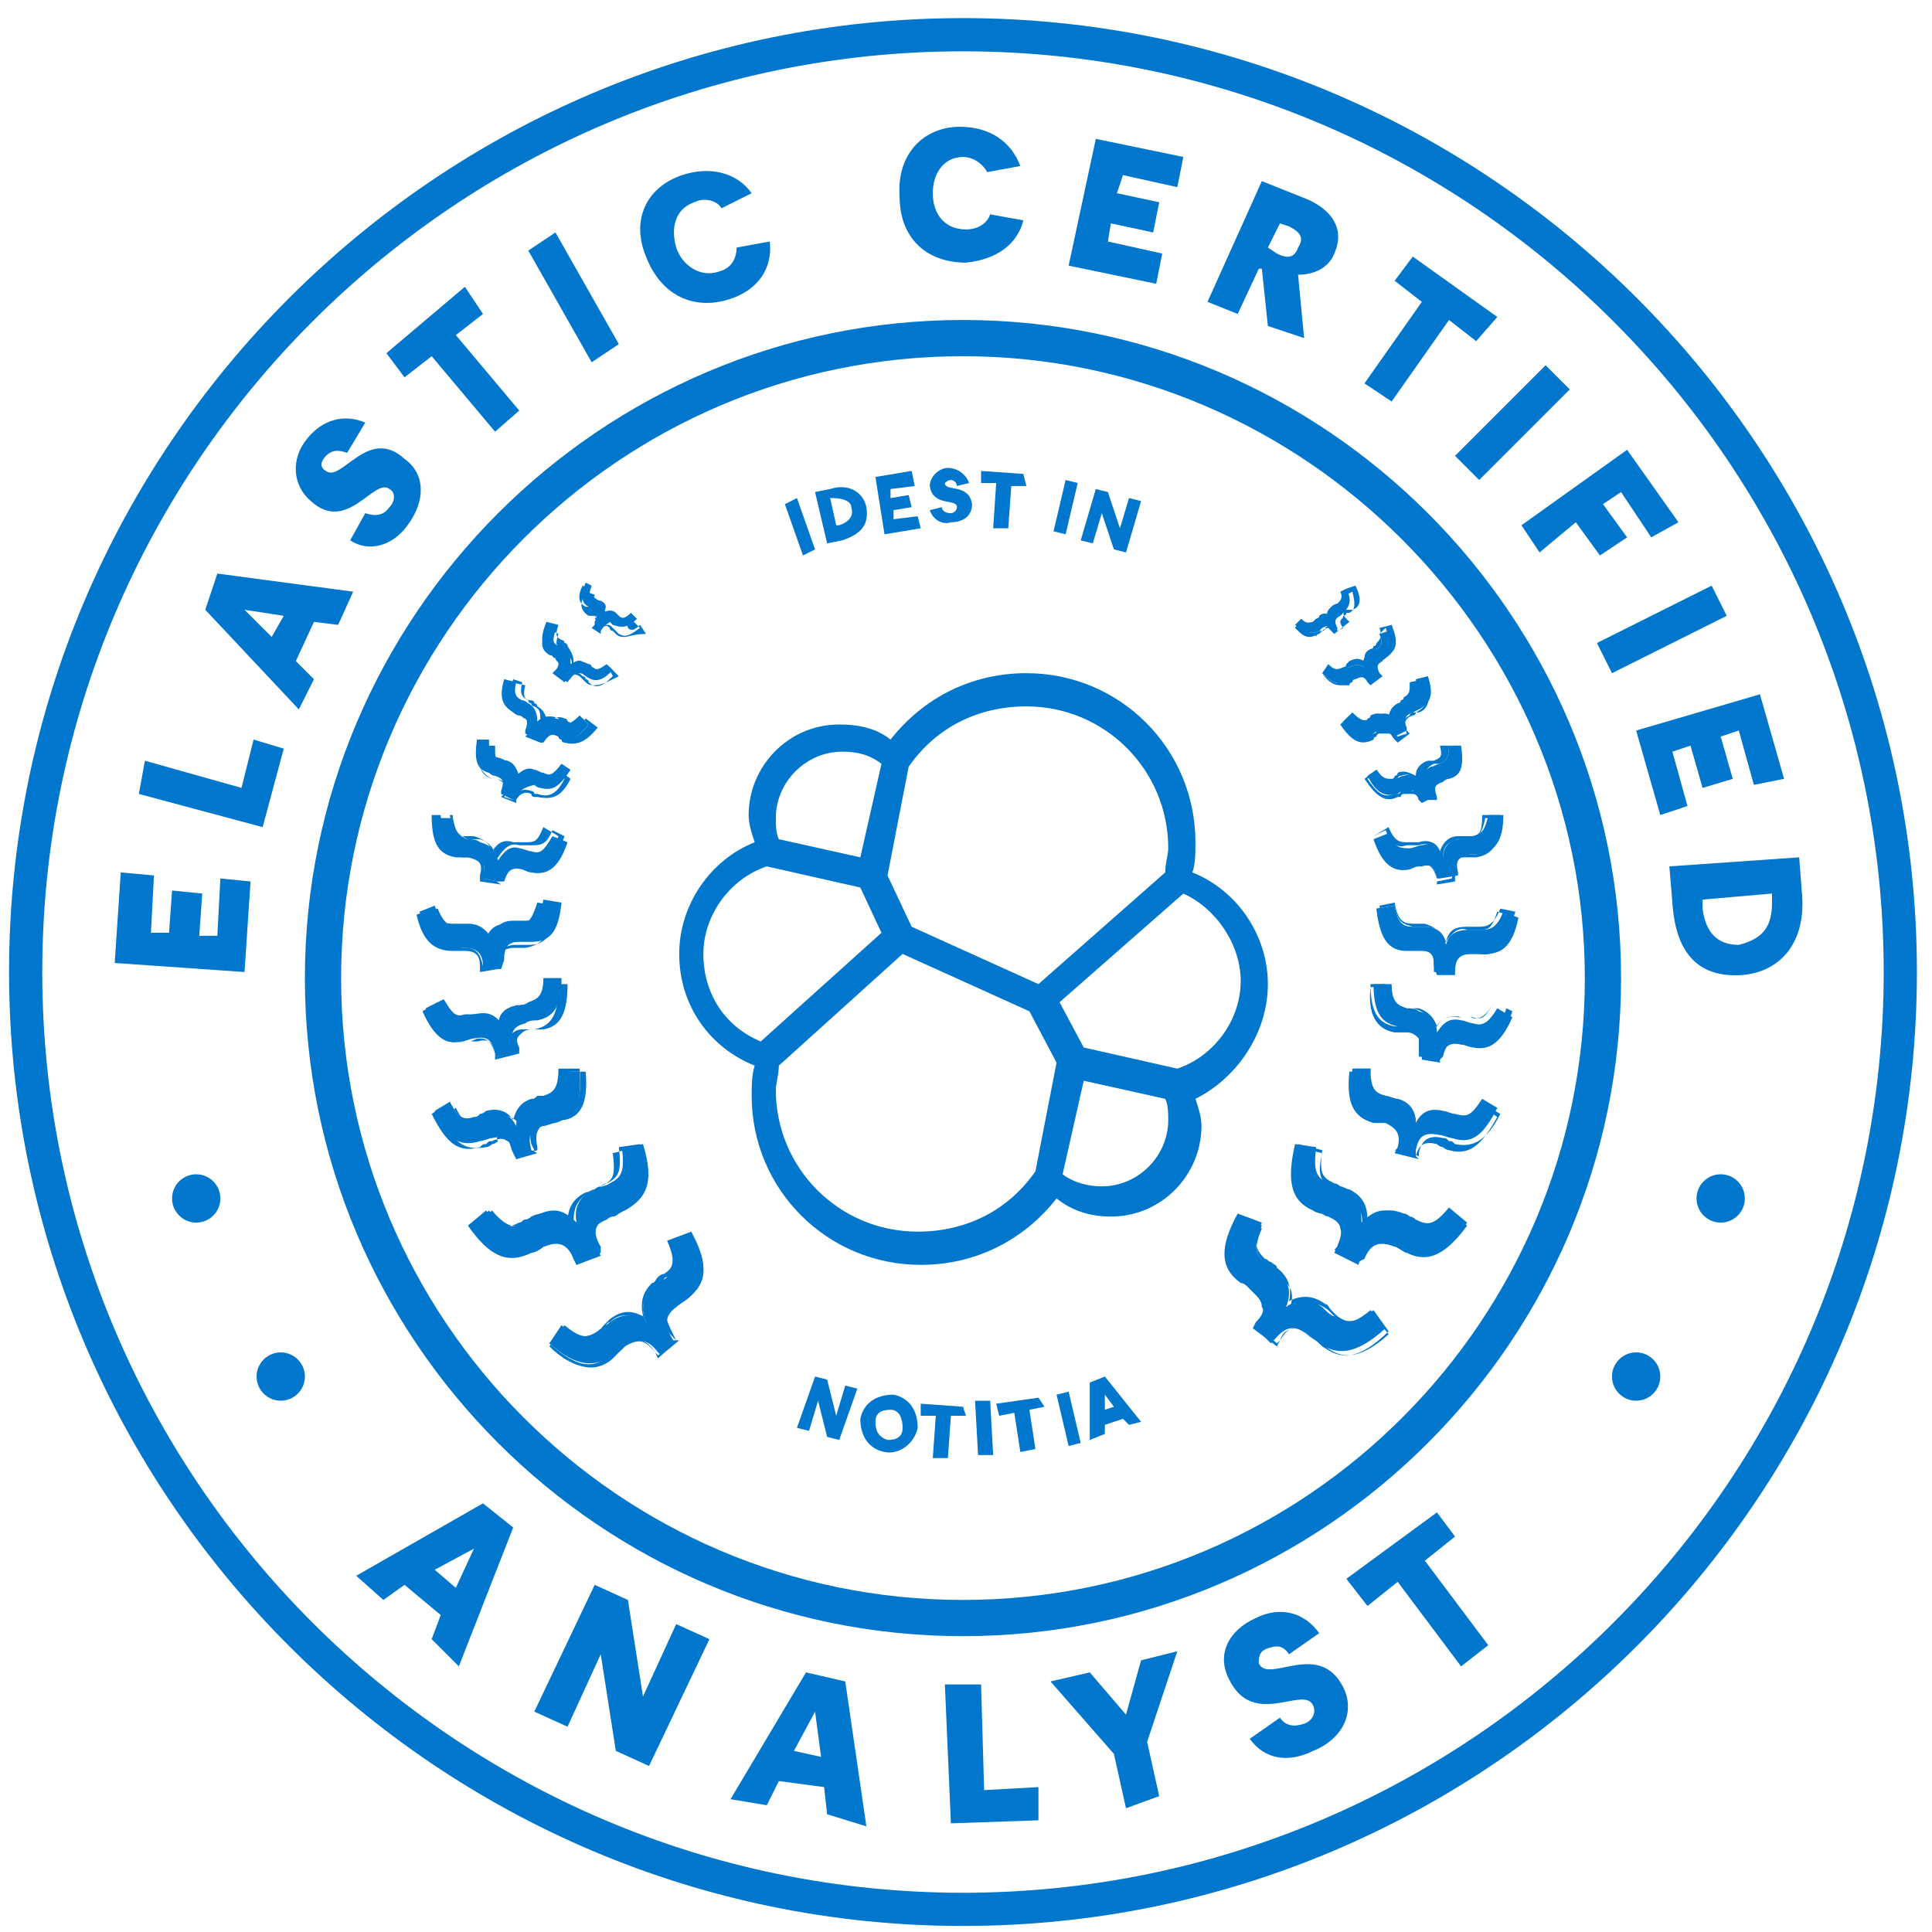 <?xml version="1.0" encoding="utf-8"?>
<!-- Generator: Adobe Illustrator 24.0.3, SVG Export Plug-In . SVG Version: 6.00 Build 0)  -->
<svg version="1.1" id="Layer_1" xmlns="http://www.w3.org/2000/svg" xmlns:xlink="http://www.w3.org/1999/xlink" x="0px" y="0px"
	 viewBox="0 0 64 64" style="enable-background:new 0 0 64 64;" xml:space="preserve">
<style type="text/css">
	.st0{fill:#EF4E97;}
	.st1{fill:#333843;}
	.st2{fill:#00BFAC;}
	.st3{opacity:0.6;fill:none;stroke:#FFFFFF;stroke-width:5;stroke-miterlimit:10;}
	.st4{opacity:0.6;}
	.st5{fill:none;}
	.st6{fill:#FFFFFF;}
	.st7{fill:#00C2B5;}
	.st8{fill:#15CCBA;}
	.st9{fill:#F3BE45;}
	.st10{fill:#0077CC;}
	.st11{fill:#0077CB;}
	.st12{fill:#FDC414;}
	.st13{fill:#00BEB2;}
	.st14{fill:#343741;}
	.st15{fill:#F9734F;}
	.st16{fill:#1BA8F4;}
	.st17{fill:#005A9D;}
	.st18{fill:#7DE1D0;}
	.st19{fill:#019A8E;}
	.st20{fill:#535766;}
	.st21{fill:#1C1E23;}
	.st22{fill:#FFD836;}
	.st23{fill:#F5A700;}
	.st24{fill:#231F20;}
	.st25{fill:#F88FBF;}
	.st26{fill:#DC0A73;}
	.st27{fill:#FF967A;}
	.st28{fill:#E1543D;}
	.st29{fill:#0D8DDF;}
	.st30{fill:#3ECFC1;}
	.st31{fill:#0068B3;}
	.st32{fill:#01ACA0;}
	.st33{fill:none;stroke:#E5EAF1;stroke-width:1.545;stroke-miterlimit:10;}
	.st34{fill:none;stroke:#E5EAF1;stroke-width:1.514;}
	.st35{fill:#434753;}
	.st36{fill:#272A32;}
	.st37{fill:#8FD0FB;}
	.st38{fill:#DEE0E4;}
	.st39{fill:#F4C447;}
	.st40{fill:#171A1E;}
	.st41{fill:#343842;}
	.st42{fill:none;stroke:#FFFFFF;stroke-width:0.673;stroke-miterlimit:10;}
	.st43{fill:none;stroke:#272A32;stroke-width:0.673;stroke-miterlimit:10;}
</style>
<g>
	<g>
		<g>
			<g>
				<g>
					<path class="st10" d="M31.9,54.2c-12,0-21.8-9.8-21.8-21.8s9.8-21.8,21.8-21.8c12,0,21.8,9.8,21.8,21.8S43.9,54.2,31.9,54.2z
						 M31.9,11.8c-11.4,0-20.6,9.3-20.6,20.6S20.5,53,31.9,53s20.6-9.3,20.6-20.6S43.2,11.8,31.9,11.8z"/>
				</g>
			</g>
			<g>
				<g>
					<path class="st10" d="M31.9,63.8c-17.4,0-31.6-14.2-31.6-31.6c0-17.4,14.2-31.6,31.6-31.6c17.4,0,31.6,14.2,31.6,31.6
						C63.5,49.6,49.3,63.8,31.9,63.8z M31.9,1.7C15.1,1.7,1.4,15.4,1.4,32.2s13.7,30.5,30.5,30.5c16.8,0,30.5-13.7,30.5-30.5
						S48.7,1.7,31.9,1.7z"/>
				</g>
			</g>
			<g>
				<g>
					<g>
						<path class="st10" d="M17,34.9L16.4,35l0-0.1c-0.1-0.4-0.2-0.6-0.7-0.5c-0.1,0-0.3,0.1-0.4,0.1c-0.5,0.1-0.9-0.1-1.3-1
							l0.5-0.3c0.3,0.5,0.4,0.6,0.8,0.5c0.1,0,0.3-0.1,0.4-0.1c0.4-0.1,0.6,0.1,0.8,0.4c0-0.4,0.2-0.6,0.6-0.7c0.1,0,0.3,0,0.4-0.1
							c0.3-0.1,0.5-0.2,0.5-0.8l0.6,0c0,1-0.3,1.3-0.8,1.4c-0.1,0-0.3,0-0.4,0.1c-0.4,0.1-0.5,0.3-0.4,0.7L17,34.9z"/>
						<path class="st10" d="M16.4,35.1l0-0.2c-0.1-0.4-0.2-0.5-0.6-0.4c0,0-0.1,0-0.2,0c-0.1,0-0.1,0-0.2,0c-0.6,0.1-1-0.2-1.3-1.1
							l0,0l0.6-0.3l0,0c0.3,0.5,0.4,0.6,0.7,0.5c0.1,0,0.1,0,0.2,0c0.1,0,0.1,0,0.2,0c0.3-0.1,0.6,0,0.8,0.3
							c0.1-0.3,0.3-0.5,0.6-0.6c0.1,0,0.1,0,0.2,0c0.1,0,0.1,0,0.2,0c0.3-0.1,0.4-0.1,0.5-0.7l0,0l0.7,0l0,0c0,0.9-0.2,1.4-0.8,1.5
							c0,0-0.1,0-0.2,0c-0.1,0-0.1,0-0.2,0c-0.2,0-0.3,0.1-0.4,0.2c-0.1,0.1-0.1,0.2,0,0.4l0,0.2L16.4,35.1z M15.9,34.4
							c0.3,0,0.4,0.2,0.5,0.5l0,0.1l0.5-0.1l0-0.1c0-0.2,0-0.4,0-0.5c0.1-0.1,0.2-0.2,0.4-0.2c0,0,0.1,0,0.2,0c0.1,0,0.1,0,0.2,0
							c0.5-0.1,0.8-0.4,0.8-1.4l-0.5,0c-0.1,0.6-0.2,0.7-0.5,0.8c-0.1,0-0.1,0-0.2,0c-0.1,0-0.1,0-0.2,0c-0.3,0.1-0.5,0.3-0.6,0.7
							l0,0.1l-0.1-0.1c-0.2-0.3-0.4-0.5-0.8-0.4c-0.1,0-0.1,0-0.2,0c-0.1,0-0.1,0-0.2,0c-0.3,0.1-0.5,0-0.8-0.5l-0.4,0.2
							c0.4,0.9,0.8,1.1,1.2,1c0,0,0.1,0,0.2,0c0.1,0,0.1,0,0.2,0C15.8,34.4,15.8,34.4,15.9,34.4z"/>
					</g>
				</g>
				<g>
					<g>
						<path class="st10" d="M17.8,38.2l-0.7,0.2l0-0.2c-0.1-0.5-0.3-0.6-0.8-0.5c-0.1,0-0.3,0.1-0.4,0.1c-0.6,0.2-1.1,0-1.5-1
							l0.5-0.3c0.3,0.6,0.5,0.6,0.9,0.5c0.1,0,0.3-0.1,0.4-0.1c0.4-0.1,0.7,0,0.9,0.4c0-0.4,0.2-0.7,0.6-0.8c0.1,0,0.3-0.1,0.4-0.1
							c0.4-0.1,0.5-0.2,0.5-0.9l0.6,0c0.1,1.1-0.2,1.5-0.8,1.7c-0.1,0-0.3,0.1-0.4,0.1c-0.5,0.1-0.5,0.4-0.4,0.8L17.8,38.2z"/>
						<path class="st10" d="M17.1,38.4L17,38.2c-0.1-0.2-0.1-0.4-0.2-0.4c-0.1-0.1-0.3-0.1-0.5,0c-0.1,0-0.1,0-0.2,0.1
							c-0.1,0-0.1,0-0.2,0.1c-0.7,0.2-1.1-0.1-1.6-1.1l0,0l0.6-0.4l0,0c0.3,0.6,0.5,0.6,0.8,0.5c0.1,0,0.1,0,0.2-0.1
							c0.1,0,0.2-0.1,0.2-0.1c0.4-0.1,0.7,0,0.9,0.3c0.1-0.4,0.3-0.6,0.6-0.7c0.1,0,0.1,0,0.2-0.1c0.1,0,0.2,0,0.2,0
							c0.3-0.1,0.5-0.2,0.5-0.9l0,0l0.7,0l0,0c0.1,1-0.1,1.5-0.8,1.7c0,0-0.1,0-0.2,0c-0.1,0-0.2,0-0.2,0c-0.4,0.1-0.5,0.3-0.4,0.8
							l0.1,0.2L17.1,38.4z M16.6,37.6c0.1,0,0.2,0,0.3,0.1c0.1,0.1,0.2,0.2,0.3,0.5l0,0.1l0.6-0.2l0-0.1c-0.1-0.5,0-0.7,0.5-0.9
							c0.1,0,0.1,0,0.2,0c0.1,0,0.2,0,0.2,0c0.5-0.1,0.8-0.5,0.7-1.6l-0.5,0c0,0.7-0.2,0.8-0.5,0.9c-0.1,0-0.1,0-0.2,0.1
							c-0.1,0-0.2,0-0.2,0.1c-0.4,0.1-0.6,0.3-0.6,0.8l0,0.1l-0.1-0.1c-0.2-0.4-0.5-0.5-0.9-0.4c-0.1,0-0.1,0-0.2,0.1
							c-0.1,0-0.2,0.1-0.2,0.1c-0.4,0.1-0.6,0.1-0.9-0.5l-0.5,0.3c0.5,1,0.9,1.1,1.5,1c0,0,0.1,0,0.2-0.1c0.1,0,0.2-0.1,0.2-0.1
							C16.4,37.7,16.5,37.6,16.6,37.6z"/>
					</g>
				</g>
				<g>
					<g>
						<path class="st10" d="M16.6,32.1l-0.6,0l0-0.1c0-0.4-0.2-0.6-0.6-0.6c-0.1,0-0.3,0-0.4,0c-0.5,0-0.9-0.2-1.1-1.2l0.5-0.2
							c0.2,0.6,0.3,0.6,0.7,0.6c0.1,0,0.3,0,0.4,0c0.4,0,0.6,0.2,0.8,0.5c0.1-0.4,0.3-0.6,0.7-0.6c0.1,0,0.3,0,0.4,0
							c0.3,0,0.5-0.1,0.6-0.7l0.6,0.1c-0.1,1-0.4,1.3-1,1.3c-0.1,0-0.3,0-0.4,0c-0.4,0-0.5,0.2-0.5,0.6L16.6,32.1z"/>
						<path class="st10" d="M15.9,32.2l0-0.2c0-0.4-0.2-0.5-0.5-0.5c0,0-0.1,0-0.2,0c-0.1,0-0.1,0-0.2,0c-0.6,0-1-0.3-1.2-1.2l0,0
							l0.6-0.2l0,0c0.2,0.6,0.3,0.6,0.6,0.6c0.1,0,0.1,0,0.2,0c0.1,0,0.1,0,0.2,0c0.3,0,0.6,0.1,0.7,0.4c0.1-0.3,0.3-0.5,0.7-0.5
							c0.1,0,0.3,0,0.4,0c0.3,0,0.4-0.1,0.6-0.7l0,0l0.6,0.1l0,0c-0.1,0.9-0.4,1.3-1,1.4c0,0-0.1,0-0.2,0c-0.1,0-0.1,0-0.2,0
							c-0.2,0-0.3,0.1-0.4,0.1c-0.1,0.1-0.1,0.2-0.1,0.4l0,0.2L15.9,32.2z M15.4,31.4c0.4,0,0.5,0.2,0.6,0.6l0,0.1l0.5,0l0-0.1
							c0-0.2,0-0.4,0.1-0.5c0.1-0.1,0.2-0.2,0.5-0.2c0.1,0,0.1,0,0.2,0c0.1,0,0.1,0,0.2,0c0.5,0,0.8-0.2,0.9-1.2L18,29.9
							c-0.1,0.6-0.3,0.7-0.6,0.7c-0.1,0-0.3,0-0.4,0c-0.3,0-0.5,0.2-0.6,0.6l0,0.1l-0.1-0.1c-0.1-0.4-0.4-0.5-0.7-0.5
							c-0.1,0-0.1,0-0.2,0c-0.1,0-0.1,0-0.2,0c-0.3,0-0.5-0.1-0.7-0.6l-0.5,0.1c0.2,1,0.6,1.2,1.1,1.1c0,0,0.1,0,0.2,0
							C15.2,31.4,15.3,31.4,15.4,31.4C15.4,31.4,15.4,31.4,15.4,31.4z"/>
					</g>
				</g>
				<g>
					<g>
						<path class="st10" d="M16.5,29.2L16,29.1l0-0.1c0.1-0.4,0-0.6-0.4-0.6c-0.1,0-0.3,0-0.3,0c-0.5-0.1-0.8-0.4-0.8-1.3l0.5,0
							c0.1,0.5,0.2,0.6,0.5,0.7c0.1,0,0.3,0,0.4,0.1c0.4,0.1,0.5,0.3,0.6,0.6c0.2-0.3,0.4-0.5,0.7-0.4c0.1,0,0.3,0.1,0.4,0.1
							c0.3,0.1,0.4,0,0.7-0.5l0.5,0.2c-0.3,0.9-0.7,1.1-1.2,1c-0.1,0-0.3-0.1-0.3-0.1c-0.4-0.1-0.5,0.1-0.6,0.4L16.5,29.2z"/>
						<path class="st10" d="M16.6,29.3l-0.7-0.1l0-0.2c0.1-0.4,0-0.5-0.4-0.6c0,0-0.1,0-0.2,0c-0.1,0-0.1,0-0.2,0
							c-0.6-0.1-0.8-0.5-0.8-1.4l0,0l0.6,0l0,0c0.1,0.5,0.2,0.6,0.4,0.7c0,0,0.1,0,0.2,0c0.1,0,0.1,0,0.2,0c0.3,0.1,0.5,0.2,0.6,0.5
							c0.2-0.3,0.4-0.4,0.7-0.3c0.1,0,0.1,0,0.2,0c0.1,0,0.1,0,0.2,0c0.3,0,0.4,0,0.6-0.5l0,0l0.5,0.3l0,0c-0.3,0.8-0.7,1.1-1.2,1
							c0,0-0.1,0-0.2,0c-0.1,0-0.1,0-0.2,0c-0.2,0-0.3,0-0.4,0c-0.1,0.1-0.1,0.2-0.2,0.4L16.6,29.3z M16,29.1l0.5,0.1l0-0.1
							c0-0.2,0.1-0.3,0.2-0.4c0.1-0.1,0.2-0.1,0.5-0.1c0,0,0.1,0,0.2,0c0.1,0,0.1,0,0.2,0c0.4,0.1,0.8,0,1.1-0.9l-0.4-0.2
							c-0.2,0.5-0.4,0.5-0.7,0.5c0,0-0.1,0-0.2,0c-0.1,0-0.1,0-0.2,0c-0.3-0.1-0.5,0.1-0.7,0.4l-0.1,0.1l0-0.1
							c0-0.3-0.2-0.5-0.5-0.6c-0.1,0-0.1,0-0.2,0c-0.1,0-0.1,0-0.2,0C15.1,27.6,15,27.5,15,27l-0.4,0c0,0.9,0.3,1.2,0.7,1.2
							c0,0,0.1,0,0.2,0c0.1,0,0.1,0,0.2,0C16,28.4,16.1,28.6,16,29.1L16,29.1z"/>
					</g>
				</g>
				<g>
					<g>
						<path class="st10" d="M17,26.5l-0.4-0.2l0-0.1c0.1-0.3,0.1-0.4-0.2-0.5c-0.1,0-0.2-0.1-0.2-0.1c-0.4-0.1-0.5-0.4-0.4-1.1
							l0.4,0c0,0.4,0,0.5,0.3,0.6c0.1,0,0.2,0.1,0.3,0.1c0.3,0.1,0.3,0.3,0.3,0.5c0.2-0.2,0.4-0.3,0.6-0.2c0.1,0,0.2,0.1,0.3,0.1
							c0.2,0.1,0.3,0.1,0.6-0.3l0.3,0.2c-0.4,0.6-0.6,0.7-1,0.6c-0.1,0-0.2-0.1-0.2-0.1C17.3,26.1,17.2,26.2,17,26.5L17,26.5z"/>
						<path class="st10" d="M17.1,26.6l-0.5-0.2l0.1-0.1c0-0.1,0.1-0.2,0-0.3c0-0.1-0.1-0.1-0.2-0.2c0,0-0.1,0-0.1,0
							c0,0-0.1,0-0.1,0c-0.4-0.2-0.5-0.5-0.4-1.1l0,0l0.5,0l0,0c0,0.4,0,0.5,0.2,0.5c0,0,0.1,0,0.1,0c0,0,0.1,0,0.1,0
							c0.2,0.1,0.3,0.2,0.4,0.5c0.2-0.2,0.4-0.2,0.6-0.1c0,0,0.1,0,0.1,0.1c0,0,0.1,0,0.1,0.1c0.2,0.1,0.3,0.1,0.5-0.3l0,0l0.4,0.3
							l0,0c-0.3,0.6-0.6,0.7-1.1,0.6c0,0-0.1,0-0.1,0c0,0-0.1,0-0.1-0.1c-0.2-0.1-0.4,0-0.5,0.2L17.1,26.6z M16.7,26.4l0.3,0.1l0,0
							c0.1-0.3,0.3-0.4,0.6-0.3c0,0,0.1,0,0.1,0.1c0,0,0.1,0,0.1,0c0.3,0.1,0.6,0.1,0.9-0.5l-0.3-0.2c-0.2,0.3-0.4,0.3-0.6,0.3
							c0,0-0.1,0-0.1-0.1c0,0-0.1,0-0.1-0.1c-0.2-0.1-0.4,0-0.6,0.2L17,26l0-0.1c0-0.3-0.1-0.4-0.3-0.5c0,0-0.1,0-0.1,0
							c0,0-0.1,0-0.1,0c-0.2-0.1-0.3-0.2-0.3-0.6l-0.3,0c-0.1,0.7,0.1,0.9,0.4,1c0,0,0.1,0,0.1,0c0.1,0,0.1,0,0.1,0
							c0.2,0.1,0.2,0.1,0.3,0.2C16.8,26.1,16.8,26.2,16.7,26.4L16.7,26.4z"/>
					</g>
				</g>
				<g>
					<g>
						<path class="st10" d="M17.8,24.5l-0.4-0.2l0-0.1c0.1-0.3,0.1-0.4-0.2-0.5c-0.1,0-0.2-0.1-0.2-0.1c-0.3-0.2-0.5-0.4-0.3-1.1
							l0.4,0.1c-0.1,0.4,0,0.5,0.2,0.6c0.1,0,0.2,0.1,0.2,0.1c0.2,0.1,0.3,0.3,0.3,0.6c0.2-0.2,0.4-0.2,0.6-0.1
							c0.1,0,0.2,0.1,0.2,0.1c0.2,0.1,0.3,0.1,0.6-0.2l0.3,0.3c-0.4,0.5-0.7,0.6-1,0.4c0,0-0.2-0.1-0.2-0.1
							C18.1,24.1,18,24.2,17.8,24.5L17.8,24.5z"/>
						<path class="st10" d="M17.9,24.6l-0.5-0.2l0.1-0.1c0.1-0.1,0.1-0.2,0.1-0.3c0-0.1-0.1-0.1-0.2-0.2c0,0-0.1,0-0.1-0.1
							c0,0-0.1,0-0.1,0c-0.4-0.2-0.5-0.5-0.3-1.1l0,0l0.5,0.1l0,0c-0.1,0.4,0,0.5,0.2,0.5c0,0,0.1,0,0.1,0.1c0,0,0.1,0,0.1,0.1
							c0.2,0.1,0.3,0.3,0.3,0.5c0.2-0.1,0.4-0.2,0.6-0.1c0,0,0.1,0,0.1,0.1c0,0,0.1,0,0.1,0.1c0.2,0.1,0.3,0.1,0.5-0.2l0,0l0.4,0.3
							l0,0c-0.4,0.5-0.7,0.6-1.1,0.5c0,0-0.1,0-0.1-0.1c0,0-0.1,0-0.1-0.1c-0.2-0.1-0.3-0.1-0.5,0.2L17.9,24.6z M17.5,24.3l0.3,0.1
							l0,0c0.1-0.3,0.3-0.3,0.6-0.2c0,0,0.1,0,0.1,0.1c0,0,0.1,0,0.1,0.1c0.3,0.1,0.5,0.1,0.9-0.4l-0.2-0.2
							c-0.3,0.3-0.4,0.3-0.6,0.2c0,0-0.1,0-0.1-0.1c0,0-0.1,0-0.1-0.1c-0.2-0.1-0.4-0.1-0.5,0.1L17.9,24l0-0.1c0-0.3,0-0.4-0.2-0.5
							c0,0-0.1,0-0.1-0.1c0,0-0.1,0-0.1-0.1c-0.2-0.1-0.3-0.2-0.2-0.6l-0.3-0.1c-0.2,0.6,0,0.8,0.3,1c0,0,0.1,0,0.1,0
							c0,0,0.1,0,0.1,0.1c0.1,0.1,0.2,0.1,0.2,0.2C17.6,24,17.6,24.1,17.5,24.3L17.5,24.3z"/>
					</g>
				</g>
				<g>
					<g>
						<path class="st10" d="M18.8,22.6l-0.3-0.2l0-0.1c0.1-0.2,0.1-0.3-0.1-0.5c0,0-0.1-0.1-0.2-0.1c-0.3-0.2-0.3-0.4-0.1-0.9
							l0.3,0.1c-0.1,0.3-0.1,0.4,0.1,0.5c0,0,0.1,0.1,0.2,0.1c0.2,0.1,0.2,0.3,0.2,0.5c0.2-0.1,0.3-0.2,0.5,0c0.1,0,0.1,0.1,0.2,0.1
							c0.2,0.1,0.2,0.1,0.5-0.1l0.2,0.2c-0.4,0.4-0.6,0.4-0.9,0.2c0,0-0.1-0.1-0.2-0.1C19.1,22.3,19,22.3,18.8,22.6L18.8,22.6z"/>
						<path class="st10" d="M19.7,22.7c-0.1,0-0.2,0-0.3-0.1c0,0,0,0-0.1-0.1c0,0-0.1-0.1-0.1-0.1c-0.2-0.1-0.3-0.1-0.4,0.1
							l-0.1,0.1l-0.4-0.3l0.1-0.1c0.1-0.1,0.1-0.2,0.1-0.2c0-0.1-0.1-0.1-0.1-0.2c0,0-0.1,0-0.1-0.1c0,0-0.1,0-0.1-0.1
							c-0.3-0.2-0.3-0.5-0.1-1l0,0l0.4,0.1l0,0c-0.1,0.3-0.1,0.4,0.1,0.5c0,0,0.1,0,0.1,0.1c0,0,0.1,0,0.1,0.1
							C19,21.7,19,21.8,19,22c0.2-0.1,0.3-0.1,0.5,0c0,0,0.1,0,0.1,0.1c0,0,0.1,0,0.1,0.1c0.1,0.1,0.2,0.1,0.5-0.1l0,0l0.3,0.3l0,0
							C20.1,22.6,19.9,22.7,19.7,22.7z M19.1,22.3c0.1,0,0.1,0,0.2,0.1c0,0,0.1,0,0.1,0.1c0,0,0.1,0,0.1,0.1
							c0.2,0.2,0.4,0.2,0.8-0.2l-0.1-0.2c-0.2,0.2-0.4,0.2-0.5,0.1c0,0-0.1,0-0.1-0.1c0,0-0.1-0.1-0.1-0.1c-0.2-0.1-0.3-0.1-0.5,0
							l-0.1,0.1l0-0.1c0.1-0.2,0-0.3-0.1-0.4c0,0-0.1,0-0.1-0.1c0,0-0.1,0-0.1-0.1c-0.2-0.1-0.2-0.2-0.1-0.5l-0.2-0.1
							c-0.2,0.5-0.1,0.7,0.1,0.8c0,0,0,0,0.1,0.1c0,0,0.1,0,0.1,0.1c0.1,0.1,0.2,0.2,0.2,0.2c0,0.1,0,0.2-0.1,0.3l0,0l0.2,0.1l0,0
							C18.9,22.4,19,22.3,19.1,22.3z"/>
					</g>
				</g>
				<g>
					<g>
						<path class="st10" d="M19.9,20.9l-0.2-0.2l0-0.1c0.1-0.2,0.1-0.3-0.1-0.4c0,0-0.1-0.1-0.1-0.1c-0.2-0.1-0.3-0.3-0.1-0.8
							l0.2,0.1c-0.1,0.3-0.1,0.3,0.1,0.4c0,0,0.1,0.1,0.2,0.1c0.2,0.1,0.2,0.2,0.1,0.4c0.1-0.1,0.3-0.1,0.4,0c0,0,0.1,0.1,0.1,0.1
							c0.1,0.1,0.2,0.1,0.4-0.1l0.2,0.2c-0.3,0.3-0.5,0.3-0.8,0.2c0,0-0.1-0.1-0.1-0.1C20.1,20.7,20,20.7,19.9,20.9L19.9,20.9z"/>
						<path class="st10" d="M20.7,21.1c-0.1,0-0.2,0-0.3-0.1c0,0,0,0-0.1-0.1c0,0-0.1,0-0.1-0.1c-0.1-0.1-0.2-0.1-0.3,0.1L19.9,21
							l-0.3-0.2l0.1-0.1c0.1-0.1,0.1-0.2,0-0.3c0,0,0,0-0.1,0c0,0-0.1,0-0.1,0c-0.3-0.2-0.3-0.4-0.1-0.8l0,0l0.3,0.1l0,0
							c-0.1,0.3,0,0.3,0.1,0.4c0,0,0,0,0.1,0c0,0,0.1,0,0.1,0.1c0.1,0.1,0.2,0.2,0.2,0.4c0.1-0.1,0.3-0.1,0.4,0c0,0,0.1,0,0.1,0.1
							c0,0,0.1,0,0.1,0.1c0.1,0.1,0.2,0.1,0.4-0.1l0,0l0.2,0.3l0,0C21,21,20.8,21.1,20.7,21.1z M20.1,20.7c0.1,0,0.1,0,0.2,0.1
							c0,0,0,0,0.1,0.1c0,0,0,0,0.1,0.1c0.2,0.1,0.3,0.1,0.7-0.2L21,20.6c-0.2,0.1-0.3,0.2-0.4,0.1c0,0,0,0-0.1-0.1
							c0,0-0.1,0-0.1-0.1c-0.1-0.1-0.2-0.1-0.4,0l-0.1,0.1l0-0.1c0-0.2,0-0.3-0.1-0.4c0,0-0.1,0-0.1-0.1c0,0-0.1,0-0.1-0.1
							c-0.1-0.1-0.2-0.2-0.1-0.4l-0.2-0.1c-0.2,0.4-0.1,0.6,0.1,0.7c0,0,0,0,0.1,0c0,0,0.1,0,0.1,0c0.2,0.1,0.2,0.3,0.1,0.4l0,0
							l0.2,0.1l0,0C20,20.8,20,20.7,20.1,20.7z"/>
					</g>
				</g>
				<g>
					<g>
						<path class="st10" d="M19.9,41.5l-0.8,0.4l-0.1-0.2c-0.2-0.5-0.5-0.6-1-0.4c-0.1,0.1-0.3,0.2-0.4,0.2c-0.7,0.3-1.2,0.2-2-0.9
							l0.6-0.5c0.5,0.6,0.8,0.6,1.2,0.4c0.1-0.1,0.3-0.2,0.5-0.3c0.5-0.2,0.8-0.1,1.2,0.3c-0.1-0.5,0.1-0.9,0.6-1.1
							c0.1-0.1,0.4-0.1,0.5-0.2c0.4-0.2,0.5-0.4,0.4-1.2l0.7-0.1c0.4,1.3,0.1,1.8-0.6,2.2c-0.1,0-0.4,0.1-0.5,0.2
							c-0.5,0.2-0.6,0.5-0.3,1L19.9,41.5z"/>
						<path class="st10" d="M19.1,41.9L19,41.7c-0.1-0.3-0.2-0.4-0.4-0.5c-0.1-0.1-0.3,0-0.6,0.1c-0.1,0-0.1,0.1-0.2,0.1
							c-0.1,0-0.2,0.1-0.2,0.1c-0.8,0.4-1.4,0.1-2.1-0.9l0,0l0.6-0.5l0,0c0.5,0.6,0.7,0.6,1.1,0.4c0.1,0,0.1-0.1,0.2-0.1
							c0.1,0,0.2-0.1,0.2-0.1c0.4-0.2,0.8-0.1,1.2,0.2c0-0.5,0.2-0.8,0.6-1c0.1,0,0.2-0.1,0.3-0.1c0.1,0,0.2-0.1,0.2-0.1
							c0.4-0.2,0.5-0.3,0.4-1.1l0,0l0.8-0.2l0,0c0.3,1.2,0.2,1.8-0.6,2.2c0,0-0.1,0.1-0.2,0.1c-0.1,0-0.2,0.1-0.2,0.1
							c-0.5,0.2-0.6,0.5-0.3,1l0.1,0.2L19.1,41.9z M18.5,41.1c0.1,0,0.1,0,0.2,0c0.2,0.1,0.3,0.2,0.4,0.5l0.1,0.1l0.7-0.3l-0.1-0.1
							c-0.3-0.5-0.2-0.9,0.4-1.1c0.1,0,0.2-0.1,0.2-0.1c0.1,0,0.2-0.1,0.2-0.1c0.6-0.3,0.9-0.7,0.6-2.1l-0.7,0.1
							c0.1,0.8,0,1-0.4,1.2c-0.1,0-0.2,0.1-0.2,0.1c-0.1,0-0.2,0.1-0.2,0.1C19.1,39.7,19,40,19,40.5l0,0.1L19,40.6
							c-0.4-0.4-0.7-0.5-1.1-0.3c-0.1,0-0.2,0.1-0.2,0.1c-0.1,0-0.2,0.1-0.2,0.1c-0.4,0.2-0.7,0.2-1.2-0.4l-0.5,0.4
							c0.8,1.1,1.4,1.1,1.9,0.9c0,0,0.1-0.1,0.2-0.1c0.1,0,0.2-0.1,0.2-0.1C18.2,41.1,18.3,41.1,18.5,41.1z"/>
					</g>
				</g>
				<g>
					<g>
						<path class="st10" d="M22.5,44.4l-0.6,0.5l-0.1-0.1c-0.3-0.4-0.6-0.5-1.1-0.2c-0.1,0.1-0.3,0.3-0.4,0.3
							c-0.6,0.4-1.2,0.4-2.1-0.4l0.4-0.6c0.6,0.5,0.9,0.4,1.2,0.2c0.1-0.1,0.3-0.2,0.4-0.3c0.4-0.3,0.8-0.3,1.2,0
							c-0.2-0.5-0.1-0.8,0.3-1.2c0.1-0.1,0.3-0.2,0.4-0.3c0.3-0.3,0.4-0.5,0.1-1.2l0.7-0.3c0.6,1.2,0.5,1.7-0.1,2.2
							c-0.1,0.1-0.3,0.2-0.4,0.3c-0.4,0.3-0.4,0.6-0.1,1.1L22.5,44.4z"/>
						<path class="st10" d="M19.6,45.3c-0.4,0-0.9-0.2-1.4-0.7l0,0l0.5-0.7l0,0c0.6,0.5,0.8,0.4,1.1,0.2c0.1,0,0.1-0.1,0.2-0.2
							c0.1-0.1,0.1-0.1,0.2-0.2c0.4-0.3,0.7-0.3,1.1-0.1c-0.1-0.5,0-0.8,0.3-1.1c0.1,0,0.1-0.1,0.2-0.2c0.1-0.1,0.2-0.1,0.2-0.1
							c0.3-0.2,0.4-0.4,0.1-1.1l0,0l0.8-0.3l0,0c0.6,1.1,0.5,1.7-0.1,2.2c0,0-0.1,0.1-0.2,0.1c-0.1,0.1-0.2,0.1-0.2,0.1
							c-0.2,0.2-0.3,0.3-0.3,0.5c0,0.1,0.1,0.3,0.2,0.5l0.1,0.2L21.8,45l-0.1-0.2c-0.3-0.4-0.6-0.5-1-0.2c0,0-0.1,0.1-0.2,0.2
							c-0.1,0.1-0.1,0.1-0.2,0.2C20.1,45.2,19.8,45.3,19.6,45.3z M18.2,44.5c1,0.9,1.5,0.8,2,0.4c0,0,0.1-0.1,0.2-0.1
							c0.1-0.1,0.1-0.1,0.2-0.2c0.4-0.3,0.8-0.3,1.1,0.2l0.1,0.1l0.6-0.5l-0.1-0.1c-0.2-0.2-0.3-0.4-0.3-0.6c0-0.2,0.1-0.3,0.4-0.5
							c0,0,0.1-0.1,0.2-0.2c0.1-0.1,0.1-0.1,0.2-0.1c0.5-0.4,0.7-0.9,0.1-2.1l-0.6,0.3c0.3,0.7,0.2,0.9-0.2,1.2
							c-0.1,0-0.1,0.1-0.2,0.2c-0.1,0.1-0.2,0.1-0.2,0.2c-0.4,0.3-0.5,0.6-0.3,1.1l0,0.1l-0.1-0.1c-0.4-0.3-0.8-0.3-1.1,0
							c-0.1,0-0.1,0.1-0.2,0.2C20,44,19.9,44,19.8,44.1c-0.3,0.3-0.6,0.3-1.2-0.1L18.2,44.5z"/>
					</g>
				</g>
			</g>
			<g>
				<g>
					<g>
						<path class="st10" d="M47.1,34.8c0.1-0.4,0-0.6-0.4-0.7c-0.1,0-0.3,0-0.4-0.1c-0.5-0.1-0.8-0.4-0.8-1.4l0.6,0
							c0,0.6,0.2,0.7,0.5,0.8c0.1,0,0.3,0,0.4,0.1c0.4,0.1,0.6,0.3,0.6,0.7c0.2-0.3,0.4-0.5,0.8-0.4c0.1,0,0.3,0.1,0.4,0.1
							c0.3,0.1,0.5,0,0.8-0.5l0.5,0.3c-0.4,0.9-0.8,1.1-1.3,1c-0.1,0-0.3-0.1-0.4-0.1c-0.4-0.1-0.6,0.1-0.7,0.5l0,0.1l-0.6-0.1
							L47.1,34.8z"/>
						<path class="st10" d="M47.7,35.1L47,35l0-0.2c0-0.2,0-0.3,0-0.4c-0.1-0.1-0.2-0.2-0.4-0.2c0,0-0.1,0-0.2,0c-0.1,0-0.1,0-0.2,0
							c-0.6-0.1-0.9-0.6-0.8-1.5l0,0l0.7,0l0,0c0,0.6,0.2,0.7,0.5,0.7c0.1,0,0.1,0,0.2,0c0.1,0,0.1,0,0.2,0c0.3,0.1,0.5,0.3,0.6,0.6
							c0.2-0.3,0.5-0.4,0.8-0.3c0.1,0,0.1,0,0.2,0c0.1,0,0.1,0,0.2,0c0.3,0.1,0.4,0,0.7-0.5l0,0l0.6,0.3l0,0
							c-0.3,0.9-0.7,1.2-1.3,1.1c0,0-0.1,0-0.2,0c-0.1,0-0.1,0-0.2,0c-0.4-0.1-0.5,0-0.6,0.4L47.7,35.1z M47.1,34.9l0.5,0.1l0-0.1
							c0.1-0.5,0.3-0.6,0.7-0.5c0,0,0.1,0,0.2,0c0.1,0,0.1,0,0.2,0c0.5,0.1,0.9,0,1.2-1l-0.4-0.2c-0.3,0.5-0.5,0.6-0.8,0.5
							c-0.1,0-0.1,0-0.2,0c-0.1,0-0.1,0-0.2,0c-0.3-0.1-0.6,0.1-0.8,0.4l-0.1,0.1l0-0.1c0-0.4-0.2-0.6-0.6-0.7c-0.1,0-0.1,0-0.2,0
							c-0.1,0-0.1,0-0.2,0c-0.3-0.1-0.5-0.2-0.5-0.8l-0.5,0c0,1,0.3,1.3,0.8,1.4c0,0,0.1,0,0.2,0c0.1,0,0.2,0,0.2,0
							c0.2,0,0.4,0.1,0.4,0.2C47.2,34.4,47.2,34.6,47.1,34.9L47.1,34.9z"/>
					</g>
				</g>
				<g>
					<g>
						<path class="st10" d="M46.4,38c0.1-0.5,0-0.7-0.4-0.8c-0.1,0-0.3-0.1-0.4-0.1c-0.6-0.2-0.9-0.6-0.8-1.7l0.6,0
							c0,0.7,0.1,0.8,0.5,0.9c0.1,0,0.3,0.1,0.4,0.1c0.4,0.1,0.6,0.4,0.6,0.8c0.2-0.4,0.5-0.5,0.9-0.4c0.1,0,0.3,0.1,0.4,0.1
							c0.4,0.1,0.5,0.1,0.9-0.5l0.5,0.3c-0.5,1-0.9,1.2-1.5,1c-0.1,0-0.3-0.1-0.4-0.1c-0.5-0.1-0.7,0-0.8,0.5l0,0.2l-0.7-0.2
							L46.4,38z"/>
						<path class="st10" d="M47,38.4l-0.8-0.2l0.1-0.2c0.1-0.4,0-0.6-0.4-0.8c-0.1,0-0.1,0-0.2,0c-0.1,0-0.2,0-0.2,0
							c-0.7-0.2-0.9-0.7-0.8-1.7l0,0l0.7,0l0,0c0,0.7,0.1,0.8,0.5,0.9c0.1,0,0.1,0,0.2,0c0.1,0,0.2,0,0.2,0.1
							c0.4,0.1,0.6,0.3,0.6,0.7c0.2-0.3,0.5-0.4,0.9-0.3c0.1,0,0.1,0,0.2,0.1c0.1,0,0.1,0,0.2,0.1c0.3,0.1,0.5,0.1,0.8-0.5l0,0
							l0.6,0.4l0,0c-0.5,0.9-0.9,1.3-1.6,1.1c0,0-0.1,0-0.2-0.1c-0.1,0-0.2-0.1-0.2-0.1c-0.4-0.1-0.6,0-0.7,0.4L47,38.4z M46.4,38.1
							l0.6,0.2l0-0.1c0.1-0.5,0.4-0.6,0.8-0.5c0.1,0,0.1,0,0.2,0.1c0.1,0,0.1,0,0.2,0.1c0.5,0.1,1,0,1.5-1l-0.5-0.3
							c-0.3,0.6-0.6,0.6-0.9,0.5c-0.1,0-0.1,0-0.2-0.1c-0.1,0-0.2-0.1-0.2-0.1c-0.4-0.1-0.7,0-0.9,0.4l-0.1,0.1l0-0.1
							c0-0.4-0.2-0.7-0.6-0.8c-0.1,0-0.1,0-0.2-0.1c-0.1,0-0.2,0-0.2-0.1c-0.4-0.1-0.5-0.3-0.5-0.9l-0.5,0c-0.1,1.1,0.2,1.4,0.7,1.6
							c0,0,0.1,0,0.2,0c0.1,0,0.2,0,0.2,0.1c0.5,0.1,0.6,0.4,0.5,0.9L46.4,38.1z"/>
					</g>
				</g>
				<g>
					<g>
						<path class="st10" d="M47.5,32c0-0.4-0.1-0.6-0.5-0.6c-0.1,0-0.3,0-0.4,0c-0.5,0-0.9-0.3-1-1.3l0.6-0.1
							c0.1,0.6,0.3,0.7,0.6,0.7c0.1,0,0.3,0,0.4,0c0.4,0,0.6,0.2,0.7,0.6c0.1-0.4,0.4-0.5,0.8-0.5c0.1,0,0.3,0,0.4,0
							c0.3,0,0.5-0.1,0.7-0.6l0.5,0.2c-0.2,1-0.6,1.2-1.1,1.2c-0.1,0-0.3,0-0.4,0c-0.4,0-0.6,0.1-0.6,0.6l0,0.1l-0.6,0L47.5,32z"/>
						<path class="st10" d="M48.2,32.2l-0.7,0l0-0.2c0-0.2,0-0.3-0.1-0.4c-0.1-0.1-0.2-0.1-0.4-0.1c0,0-0.1,0-0.2,0
							c-0.1,0-0.1,0-0.2,0c-0.6,0-0.9-0.4-1-1.4l0,0l0.6-0.1l0,0c0.1,0.6,0.3,0.6,0.6,0.7c0.1,0,0.3,0,0.4,0c0.4,0,0.6,0.2,0.7,0.5
							c0.2-0.3,0.4-0.5,0.7-0.4c0.1,0,0.1,0,0.2,0c0.1,0,0.1,0,0.2,0c0.3,0,0.4,0,0.6-0.6l0,0l0.6,0.2l0,0c-0.2,0.9-0.6,1.3-1.2,1.2
							c0,0-0.1,0-0.2,0c-0.1,0-0.1,0-0.2,0c-0.4,0-0.5,0.1-0.5,0.5L48.2,32.2z M47.6,32l0.5,0l0-0.1c0-0.5,0.2-0.6,0.6-0.6
							c0,0,0.1,0,0.2,0c0.1,0,0.1,0,0.2,0c0.5,0,0.8-0.2,1.1-1.1l-0.5-0.1c-0.2,0.5-0.4,0.6-0.7,0.6c-0.1,0-0.1,0-0.2,0
							c-0.1,0-0.1,0-0.2,0c-0.4,0-0.6,0.1-0.7,0.5l-0.1,0.1l0-0.1c-0.1-0.4-0.3-0.5-0.6-0.6c-0.1,0-0.3,0-0.4,0
							c-0.3,0-0.5-0.1-0.6-0.7L45.7,30c0.1,1,0.5,1.2,0.9,1.2c0,0,0.1,0,0.2,0c0.1,0,0.2,0,0.2,0c0.2,0,0.4,0.1,0.5,0.2
							C47.5,31.6,47.6,31.7,47.6,32L47.6,32z"/>
					</g>
				</g>
				<g>
					<g>
						<path class="st10" d="M47.6,29.1c-0.1-0.4-0.2-0.5-0.6-0.4c-0.1,0-0.3,0.1-0.3,0.1c-0.5,0.1-0.9-0.1-1.2-1l0.5-0.2
							c0.2,0.5,0.4,0.5,0.7,0.5c0.1,0,0.3-0.1,0.4-0.1c0.4-0.1,0.6,0.1,0.7,0.4c0-0.3,0.2-0.6,0.6-0.6c0.1,0,0.3,0,0.4-0.1
							c0.3-0.1,0.4-0.2,0.5-0.7l0.5,0c0,0.9-0.3,1.2-0.8,1.3c-0.1,0-0.3,0-0.3,0c-0.4,0.1-0.5,0.2-0.4,0.6l0,0.1l-0.6,0.1L47.6,29.1
							z"/>
						<path class="st10" d="M47.6,29.3l0-0.2c-0.1-0.4-0.2-0.5-0.5-0.4c0,0-0.1,0-0.2,0c-0.1,0-0.1,0-0.2,0c-0.6,0.1-0.9-0.2-1.2-1
							l0,0l0.5-0.3l0,0c0.2,0.5,0.4,0.5,0.6,0.5c0,0,0.1,0,0.2,0c0.1,0,0.1,0,0.2,0c0.3-0.1,0.6,0,0.7,0.3c0.1-0.3,0.3-0.5,0.6-0.5
							c0.1,0,0.1,0,0.2,0c0.1,0,0.1,0,0.2,0c0.3,0,0.4-0.1,0.4-0.7l0,0l0.6,0l0,0c0,0.9-0.2,1.3-0.8,1.4c0,0-0.1,0-0.2,0
							c-0.1,0-0.1,0-0.2,0c-0.2,0-0.3,0.1-0.3,0.2c-0.1,0.1-0.1,0.2,0,0.4l0,0.2L47.6,29.3z M47.1,28.6c0.3,0,0.4,0.2,0.5,0.5v0
							l0,0.1l0.5-0.1l0-0.1c0-0.2,0-0.4,0-0.5c0.1-0.1,0.2-0.2,0.4-0.2c0,0,0.1,0,0.2,0c0.1,0,0.1,0,0.2,0c0.4-0.1,0.7-0.3,0.7-1.2
							l-0.4,0c-0.1,0.5-0.2,0.6-0.5,0.7c0,0-0.1,0-0.2,0c-0.1,0-0.1,0-0.2,0c-0.3,0.1-0.5,0.2-0.5,0.6l0,0.1l-0.1-0.1
							C47.5,28,47.3,27.9,47,28c-0.1,0-0.1,0-0.2,0c-0.1,0-0.1,0-0.2,0c-0.3,0.1-0.5,0-0.7-0.5l-0.4,0.2c0.3,0.9,0.7,1,1.1,0.9
							c0,0,0.1,0,0.2,0c0.1,0,0.1,0,0.2,0C47,28.6,47.1,28.6,47.1,28.6z"/>
					</g>
				</g>
				<g>
					<g>
						<path class="st10" d="M47,26.5c-0.1-0.3-0.2-0.4-0.5-0.3c-0.1,0-0.2,0.1-0.2,0.1c-0.4,0.1-0.7,0-1-0.6l0.3-0.2
							c0.2,0.3,0.4,0.4,0.6,0.3c0.1,0,0.2-0.1,0.3-0.1c0.3-0.1,0.4,0,0.6,0.2c0-0.3,0.1-0.4,0.3-0.5c0.1,0,0.2-0.1,0.3-0.1
							c0.2-0.1,0.3-0.2,0.3-0.6l0.4,0c0.1,0.7,0,1-0.4,1.1c-0.1,0-0.2,0.1-0.2,0.1c-0.3,0.1-0.3,0.2-0.2,0.5l0,0.1L47,26.5L47,26.5z
							"/>
						<path class="st10" d="M47.1,26.6L47,26.5c0-0.1-0.1-0.2-0.2-0.2c-0.1,0-0.2,0-0.3,0c0,0-0.1,0-0.1,0.1c0,0-0.1,0-0.1,0
							c-0.4,0.2-0.7,0-1.1-0.6l0,0l0.4-0.3l0,0c0.2,0.3,0.3,0.3,0.5,0.3c0,0,0.1,0,0.1-0.1c0,0,0.1,0,0.1-0.1c0.2-0.1,0.4,0,0.6,0.1
							c0-0.2,0.1-0.4,0.4-0.5c0,0,0.1,0,0.1,0c0,0,0.1,0,0.1,0c0.2-0.1,0.3-0.1,0.2-0.5l0,0l0.5,0l0,0c0.1,0.7,0,1-0.4,1.1
							c0,0-0.1,0-0.1,0c0,0-0.1,0-0.1,0c-0.1,0-0.2,0.1-0.2,0.2c0,0.1,0,0.2,0,0.3l0.1,0.1L47.1,26.6z M47.1,26.4L47.1,26.4l0.3-0.1
							l0,0c-0.1-0.2-0.1-0.3,0-0.4c0-0.1,0.1-0.2,0.3-0.2c0,0,0.1,0,0.1,0c0,0,0.1,0,0.1,0c0.3-0.1,0.5-0.3,0.4-1l-0.3,0
							c0,0.4-0.1,0.5-0.3,0.6c0,0-0.1,0-0.1,0c0,0-0.1,0-0.1,0c-0.2,0.1-0.3,0.2-0.3,0.5l0,0.1L47,25.9c-0.2-0.2-0.3-0.3-0.6-0.2
							c0,0-0.1,0-0.1,0.1c0,0-0.1,0-0.1,0.1c-0.2,0.1-0.4,0.1-0.6-0.3l-0.3,0.2c0.4,0.6,0.6,0.6,0.9,0.5c0,0,0.1,0,0.1,0
							c0,0,0.1,0,0.1-0.1c0.2-0.1,0.3-0.1,0.4,0C47,26.2,47,26.3,47.1,26.4L47.1,26.4z"/>
					</g>
				</g>
				<g>
					<g>
						<path class="st10" d="M46.2,24.4c-0.1-0.3-0.3-0.3-0.5-0.2c-0.1,0-0.2,0.1-0.2,0.1c-0.3,0.2-0.6,0.1-1-0.4l0.3-0.3
							c0.3,0.3,0.4,0.3,0.6,0.2c0.1,0,0.2-0.1,0.2-0.1c0.2-0.1,0.4-0.1,0.6,0.1c0-0.3,0-0.4,0.3-0.6c0.1,0,0.2-0.1,0.2-0.1
							c0.2-0.1,0.3-0.2,0.2-0.6l0.4-0.1c0.2,0.6,0.1,0.9-0.3,1.1c0,0-0.2,0.1-0.2,0.1c-0.3,0.1-0.3,0.3-0.2,0.5l0,0.1L46.2,24.4
							L46.2,24.4z"/>
						<path class="st10" d="M46.3,24.6l-0.1-0.1c-0.1-0.1-0.1-0.2-0.2-0.2c-0.1,0-0.2,0-0.3,0c0,0-0.1,0-0.1,0.1c0,0-0.1,0-0.1,0.1
							c-0.4,0.2-0.7,0.1-1.1-0.5l0,0l0.3-0.3l0,0c0.3,0.3,0.4,0.3,0.5,0.2c0,0,0.1,0,0.1-0.1c0,0,0.1,0,0.1-0.1
							c0.2-0.1,0.4-0.1,0.6,0.1c0-0.2,0.1-0.4,0.3-0.5c0,0,0.1,0,0.1-0.1c0,0,0.1,0,0.1-0.1c0.2-0.1,0.2-0.2,0.2-0.5l0,0l0.5-0.1
							l0,0c0.2,0.6,0.1,0.9-0.3,1.1c0,0-0.1,0-0.1,0c0,0-0.1,0-0.1,0.1c-0.2,0.1-0.3,0.2-0.1,0.5l0.1,0.1L46.3,24.6z M46.3,24.4
							L46.3,24.4l0.3-0.1l0,0c-0.1-0.3-0.1-0.5,0.2-0.6c0,0,0.1,0,0.1-0.1c0,0,0.1,0,0.1,0c0.3-0.1,0.4-0.4,0.3-1l-0.3,0.1
							c0.1,0.4,0,0.5-0.2,0.6c0,0-0.1,0-0.1,0.1c0,0-0.1,0-0.1,0.1c-0.2,0.1-0.3,0.3-0.2,0.5l0,0.1l-0.1-0.1
							c-0.2-0.2-0.3-0.2-0.5-0.1c0,0-0.1,0-0.1,0.1c0,0-0.1,0-0.1,0.1C45.2,24,45,24,44.8,23.7l-0.2,0.2c0.4,0.5,0.7,0.5,0.9,0.4
							c0,0,0.1,0,0.1-0.1c0,0,0.1-0.1,0.1-0.1c0.1-0.1,0.2-0.1,0.3,0C46.1,24.2,46.2,24.3,46.3,24.4L46.3,24.4z"/>
					</g>
				</g>
				<g>
					<g>
						<path class="st10" d="M45.3,22.5c-0.1-0.2-0.3-0.2-0.4-0.1c0,0-0.1,0.1-0.2,0.1c-0.3,0.2-0.5,0.2-0.9-0.2l0.2-0.2
							c0.3,0.2,0.4,0.2,0.5,0.1c0,0,0.1-0.1,0.2-0.1c0.2-0.1,0.3-0.1,0.5,0c-0.1-0.2,0-0.4,0.2-0.5c0.1,0,0.1-0.1,0.2-0.1
							c0.2-0.1,0.2-0.2,0.1-0.5l0.3-0.1c0.2,0.5,0.2,0.7-0.1,0.9c0,0-0.1,0.1-0.2,0.1c-0.2,0.1-0.2,0.3-0.1,0.5l0,0.1L45.3,22.5
							L45.3,22.5z"/>
						<path class="st10" d="M44.4,22.7c-0.2,0-0.4-0.1-0.6-0.4l0,0L44,22l0,0c0.2,0.2,0.3,0.2,0.5,0.1c0,0,0.1,0,0.1-0.1
							c0,0,0.1-0.1,0.1-0.1c0.2-0.1,0.3-0.1,0.5,0c0-0.2,0-0.3,0.2-0.4c0,0,0.1,0,0.1-0.1c0,0,0.1,0,0.1-0.1
							c0.1-0.1,0.2-0.2,0.1-0.5l0,0l0.4-0.1l0,0c0.2,0.5,0.2,0.8-0.1,1c0,0-0.1,0-0.1,0.1c0,0-0.1,0-0.1,0.1
							c-0.2,0.1-0.2,0.2-0.1,0.4l0.1,0.1l-0.4,0.3l-0.1-0.1c-0.1-0.2-0.2-0.2-0.4-0.1c0,0-0.1,0-0.1,0.1c0,0-0.1,0-0.1,0.1
							C44.6,22.7,44.5,22.7,44.4,22.7z M43.8,22.3c0.4,0.4,0.6,0.4,0.8,0.2c0,0,0,0,0.1-0.1c0,0,0.1-0.1,0.1-0.1
							c0.2-0.1,0.4-0.1,0.5,0.1v0l0,0l0.2-0.1l0,0c-0.2-0.2-0.1-0.4,0.1-0.5c0,0,0.1,0,0.1-0.1c0,0,0.1,0,0.1-0.1
							c0.2-0.2,0.3-0.3,0.1-0.8L45.7,21c0.1,0.3,0.1,0.4-0.1,0.5c0,0-0.1,0-0.1,0.1c0,0-0.1,0-0.1,0.1c-0.2,0.1-0.2,0.2-0.1,0.4
							l0,0.1l-0.1-0.1c-0.2-0.1-0.3-0.1-0.5,0c0,0-0.1,0-0.1,0.1c0,0-0.1,0.1-0.1,0.1c-0.2,0.1-0.3,0.1-0.5-0.1L43.8,22.3z"/>
					</g>
				</g>
				<g>
					<g>
						<path class="st10" d="M44.2,20.9c-0.1-0.2-0.2-0.2-0.4-0.1c0,0-0.1,0.1-0.1,0.1c-0.2,0.1-0.4,0.1-0.8-0.2l0.2-0.2
							c0.2,0.2,0.3,0.2,0.4,0.1c0,0,0.1-0.1,0.1-0.1c0.2-0.1,0.3-0.1,0.4,0c-0.1-0.2,0-0.3,0.1-0.4c0,0,0.1-0.1,0.2-0.1
							c0.1-0.1,0.2-0.2,0.1-0.4l0.2-0.1c0.2,0.4,0.1,0.6-0.1,0.8c0,0-0.1,0.1-0.1,0.1c-0.2,0.1-0.2,0.2-0.1,0.4l0,0.1L44.2,20.9
							L44.2,20.9z"/>
						<path class="st10" d="M43.4,21.1c-0.2,0-0.3-0.1-0.5-0.3l0,0l0.2-0.3l0,0c0.2,0.2,0.3,0.1,0.4,0.1c0,0,0,0,0.1-0.1
							c0,0,0.1,0,0.1-0.1c0.1-0.1,0.3-0.1,0.4,0c0-0.1,0-0.3,0.2-0.4c0,0,0.1,0,0.1-0.1c0,0,0.1,0,0.1,0c0.1-0.1,0.1-0.1,0.1-0.4
							l0,0l0.3-0.1l0,0c0.2,0.4,0.2,0.7-0.1,0.8c0,0,0,0-0.1,0c0,0-0.1,0-0.1,0c-0.1,0-0.1,0.1-0.1,0.1c0,0,0,0.1,0.1,0.2l0.1,0.1
							L44.2,21l-0.1-0.1c-0.1-0.1-0.1-0.1-0.1-0.1c0,0-0.1,0-0.2,0.1c0,0,0,0-0.1,0.1c0,0-0.1,0-0.1,0.1
							C43.6,21,43.5,21.1,43.4,21.1z M43,20.7c0.3,0.3,0.5,0.3,0.7,0.2c0,0,0,0,0.1,0c0,0,0.1,0,0.1-0.1c0.1-0.1,0.2-0.1,0.2-0.1
							c0.1,0,0.1,0.1,0.2,0.2l0,0l0.2-0.1l0,0c-0.1-0.1-0.1-0.2-0.1-0.2c0-0.1,0.1-0.1,0.1-0.2c0,0,0.1,0,0.1-0.1c0,0,0.1,0,0.1,0
							c0.2-0.1,0.2-0.3,0.1-0.7l-0.2,0.1c0.1,0.2,0,0.3-0.1,0.4c0,0-0.1,0-0.1,0.1c0,0-0.1,0-0.1,0c-0.1,0.1-0.2,0.2-0.1,0.4l0,0.1
							l-0.1-0.1c-0.1-0.1-0.2-0.1-0.4,0c0,0,0,0-0.1,0.1c0,0-0.1,0-0.1,0.1c-0.1,0.1-0.3,0.1-0.4-0.1L43,20.7z"/>
					</g>
				</g>
				<g>
					<g>
						<path class="st10" d="M44.3,41.3c0.2-0.5,0.2-0.8-0.3-1c-0.1-0.1-0.4-0.1-0.5-0.2c-0.7-0.3-0.9-0.9-0.6-2.2l0.7,0.1
							c-0.1,0.8,0,1,0.4,1.2c0.1,0.1,0.4,0.1,0.5,0.2c0.5,0.2,0.6,0.6,0.6,1.1c0.4-0.4,0.7-0.5,1.2-0.3c0.1,0.1,0.3,0.2,0.5,0.3
							c0.4,0.2,0.6,0.2,1.2-0.4l0.6,0.5c-0.8,1.1-1.4,1.2-2,0.9c-0.1,0-0.3-0.2-0.4-0.2c-0.5-0.2-0.8-0.1-1,0.4L45,41.8l-0.8-0.4
							L44.3,41.3z"/>
						<path class="st10" d="M45,41.9l-0.8-0.4l0.1-0.2c0.1-0.3,0.2-0.4,0.1-0.6c0-0.2-0.2-0.3-0.4-0.4c-0.1,0-0.2-0.1-0.2-0.1
							c-0.1,0-0.2-0.1-0.2-0.1c-0.8-0.4-0.9-1-0.6-2.2l0,0l0.8,0.2l0,0c-0.1,0.8,0,0.9,0.4,1.1c0.1,0,0.2,0.1,0.2,0.1
							c0.1,0,0.2,0.1,0.3,0.1c0.4,0.2,0.6,0.5,0.6,1c0.4-0.3,0.7-0.4,1.2-0.2c0.1,0,0.2,0.1,0.2,0.1c0.1,0,0.2,0.1,0.2,0.1
							c0.4,0.2,0.6,0.2,1.1-0.4l0,0l0.6,0.5l0,0c-0.7,1-1.3,1.3-2.1,0.9c0,0-0.1-0.1-0.2-0.1c-0.1,0-0.2-0.1-0.2-0.1
							c-0.2-0.1-0.4-0.1-0.6-0.1c-0.1,0.1-0.3,0.2-0.4,0.5L45,41.9z M44.3,41.4l0.7,0.3l0.1-0.1c0.1-0.3,0.3-0.4,0.4-0.5
							c0.2-0.1,0.4,0,0.6,0.1c0.1,0,0.1,0.1,0.2,0.1c0.1,0,0.2,0.1,0.2,0.1c0.6,0.3,1.1,0.2,1.9-0.9L48,40.2
							c-0.5,0.6-0.8,0.6-1.2,0.4c-0.1,0-0.1-0.1-0.2-0.1c-0.1,0-0.2-0.1-0.2-0.1c-0.4-0.2-0.8-0.1-1.2,0.3l-0.1,0.1l0-0.1
							c0.1-0.5-0.1-0.8-0.5-1.1c-0.1,0-0.2-0.1-0.2-0.1c-0.1,0-0.2-0.1-0.2-0.1c-0.4-0.2-0.6-0.4-0.4-1.2L43,38
							c-0.4,1.3,0,1.8,0.6,2.1c0,0,0.1,0.1,0.2,0.1c0.1,0,0.2,0.1,0.2,0.1c0.3,0.1,0.4,0.3,0.5,0.4c0.1,0.2,0,0.4-0.1,0.7v0
							L44.3,41.4z"/>
					</g>
				</g>
				<g>
					<g>
						<path class="st10" d="M41.7,43.9c0.3-0.4,0.3-0.7-0.1-1.1c-0.1-0.1-0.3-0.2-0.4-0.3c-0.6-0.5-0.7-1-0.1-2.2l0.7,0.3
							c-0.3,0.7-0.2,1,0.1,1.2c0.1,0.1,0.3,0.2,0.4,0.3c0.4,0.3,0.5,0.7,0.3,1.2c0.4-0.3,0.8-0.3,1.2,0c0.1,0.1,0.3,0.3,0.4,0.3
							c0.3,0.3,0.6,0.3,1.2-0.2l0.5,0.6c-1,0.9-1.6,0.9-2.2,0.5c-0.1-0.1-0.3-0.2-0.4-0.3c-0.4-0.3-0.7-0.3-1.1,0.2l-0.1,0.1
							L41.6,44L41.7,43.9z"/>
						<path class="st10" d="M44.6,44.9c-0.3,0-0.5-0.1-0.8-0.3c0,0-0.1-0.1-0.2-0.2c-0.1-0.1-0.2-0.1-0.2-0.2
							c-0.2-0.2-0.4-0.2-0.5-0.2c-0.2,0-0.3,0.1-0.5,0.4l-0.1,0.2L41.5,44l0.1-0.2c0.2-0.2,0.3-0.4,0.2-0.5c0-0.2-0.1-0.3-0.3-0.5
							c0,0-0.1-0.1-0.2-0.2c-0.1-0.1-0.2-0.1-0.2-0.1c-0.7-0.5-0.7-1.2-0.1-2.3l0,0l0.8,0.3l0,0c-0.3,0.7-0.2,0.9,0.1,1.2
							c0.1,0,0.1,0.1,0.2,0.1c0.1,0.1,0.2,0.1,0.2,0.2c0.4,0.3,0.5,0.7,0.4,1.1c0.4-0.2,0.8-0.2,1.2,0.1c0.1,0,0.1,0.1,0.2,0.2
							c0.1,0.1,0.1,0.1,0.2,0.2c0.3,0.2,0.5,0.3,1.2-0.2l0,0l0.5,0.7l0,0C45.5,44.6,45,44.9,44.6,44.9z M43,44
							c0.2,0,0.3,0.1,0.5,0.2c0.1,0,0.1,0.1,0.2,0.2c0.1,0.1,0.1,0.1,0.2,0.2c0.5,0.4,1.1,0.5,2.1-0.4l-0.4-0.5
							c-0.6,0.5-0.9,0.4-1.2,0.1c-0.1,0-0.1-0.1-0.2-0.2c-0.1-0.1-0.1-0.1-0.2-0.2c-0.4-0.3-0.7-0.3-1.2,0l-0.1,0.1l0-0.1
							c0.2-0.5,0.1-0.8-0.3-1.1c-0.1,0-0.1-0.1-0.2-0.2c-0.1-0.1-0.2-0.1-0.2-0.2c-0.4-0.3-0.5-0.5-0.2-1.2l-0.6-0.3
							c-0.6,1.2-0.4,1.7,0.1,2.1c0,0,0.1,0.1,0.2,0.1c0.1,0.1,0.2,0.1,0.2,0.2c0.2,0.2,0.4,0.4,0.4,0.5c0,0.2-0.1,0.4-0.3,0.6
							L41.7,44l0.6,0.5l0.1-0.1C42.5,44.1,42.7,44,43,44C42.9,44,42.9,44,43,44z"/>
					</g>
				</g>
			</g>
			<g>
				<path class="st10" d="M42,32.6c0-1.6-1-3.1-2.5-3.7c0.1-0.3,0.1-0.6,0.1-1c0-3.1-2.5-5.6-5.6-5.6c-1.8,0-3.4,0.8-4.5,2.2
					C29,24.1,28.4,24,27.8,24c-1.7,0-3,1.4-3,3c0,0.3,0.1,0.6,0.2,0.9c-1.5,0.6-2.5,2.1-2.5,3.7c0,1.7,1,3.1,2.5,3.7
					c-0.1,0.3-0.1,0.7-0.1,1c0,3.1,2.5,5.6,5.6,5.6c1.8,0,3.4-0.8,4.5-2.2c0.5,0.4,1.1,0.6,1.8,0.6c1.7,0,3-1.4,3-3
					c0-0.3-0.1-0.6-0.2-0.9C41,35.7,42,34.2,42,32.6z M28.5,28.4l-2.7-0.6c-0.1-0.2-0.1-0.5-0.1-0.7c0-1.2,1-2.2,2.2-2.2
					c0.5,0,0.9,0.1,1.3,0.4L28.5,28.4z M29.2,30.9l-4,3.6c-1.2-0.5-1.9-1.6-1.9-2.9c0-1.3,0.9-2.5,2.1-2.9l3.1,0.7L29.2,30.9z
					 M35.9,35.8l2.7,0.6c0.1,0.2,0.1,0.5,0.1,0.7c0,1.2-1,2.2-2.2,2.2c-0.4,0-0.9-0.1-1.3-0.4L35.9,35.8z M41.1,32.5
					c0,1.3-0.9,2.5-2.1,2.9l-3.1-0.7l-0.8-1.5l4.1-3.6C40.3,30.1,41.1,31.3,41.1,32.5z M25.8,35.3l4.1-3.7l4.2,1.9l0.9,1.7l-0.7,3.6
					c-0.9,1.3-2.3,2-3.9,2c-2.6,0-4.7-2.1-4.7-4.7C25.7,35.9,25.8,35.6,25.8,35.3z M38.6,28.9l-4.2,3.7l-4.2-1.9L29.4,29l0.7-3.6
					c0.9-1.3,2.3-2,3.9-2c2.6,0,4.7,2.1,4.7,4.7C38.7,28.3,38.6,28.6,38.6,28.9z"/>
			</g>
			<g>
				<circle class="st10" cx="6.5" cy="39.7" r="0.8"/>
			</g>
			<g>
				<circle class="st10" cx="9.3" cy="45.6" r="0.8"/>
			</g>
			<g>
				<circle class="st10" cx="57" cy="39.7" r="0.8"/>
			</g>
			<g>
				<circle class="st10" cx="54.2" cy="45.6" r="0.8"/>
			</g>
		</g>
	</g>
	<g>
		<path class="st10" d="M14.3,54.3l0.3-0.8l-1.2-1L12.7,53l-0.9-0.8l4.2-2.4l1,0.8l-1.8,4.6L14.3,54.3z M14.4,52l0.7,0.6l0.6-1.3
			l0,0L14.4,52z"/>
		<path class="st10" d="M20.4,58l-0.5-3.2l-1.1,2.4l-1.1-0.5l2-4.2l1.1,0.5l0.5,3.2l1.1-2.4l1.1,0.5l-2,4.2L20.4,58z"/>
		<path class="st10" d="M27.4,60.1l-0.1-0.9L25.8,59l-0.4,0.8l-1.2-0.2l2.5-4.2l1.3,0.3l0.7,4.8L27.4,60.1z M26.3,58l0.9,0.2
			L27,56.7l0,0L26.3,58z"/>
		<path class="st10" d="M32.5,55.8l0.1,3.5l1.8-0.1l0,1.1l-2.9,0.1l-0.2-4.6L32.5,55.8z"/>
		<path class="st10" d="M37.3,59.9l-0.4-1.8l-2.1-2.4l1.3-0.3l1.2,1.4l0,0l0.5-1.8l1.2-0.3l-1,3l0.4,1.8L37.3,59.9z"/>
		<path class="st10" d="M41.4,57.6l1-0.7c0.2,0.3,0.5,0.3,0.8,0.2c0.3-0.1,0.4-0.4,0.3-0.6c-0.3-0.7-2,0.8-2.8-0.9
			c-0.4-0.8,0-1.6,0.9-2c0.8-0.4,1.6-0.2,2.1,0.5l-1,0.7c-0.2-0.3-0.4-0.3-0.7-0.2c-0.3,0.1-0.3,0.3-0.3,0.5c0.3,0.7,2-0.8,2.8,0.8
			c0.4,0.8,0,1.7-1,2.1C42.7,58.4,41.9,58.3,41.4,57.6z"/>
		<path class="st10" d="M48.2,50.9l-1,0.8l2.1,2.8l-0.9,0.7l-2.1-2.8l-1,0.8l-0.7-0.9l3-2.2L48.2,50.9z"/>
	</g>
	<g>
		<path class="st10" d="M27,18.2l-0.4,0.2l-0.6-1.7l0.4-0.2L27,18.2z"/>
		<path class="st10" d="M27.9,17.9L27.4,18L27,16.3l0.5-0.1c0.6-0.2,1.1,0.1,1.2,0.6C28.8,17.4,28.5,17.7,27.9,17.9z M27.6,16.5
			l-0.1,0l0.2,0.9l0.1,0c0.3-0.1,0.5-0.3,0.4-0.6C28.2,16.6,27.9,16.5,27.6,16.5z"/>
		<path class="st10" d="M30.3,16.1l-0.8,0.1l0,0.3l0.6-0.1l0.1,0.4l-0.6,0.1l0,0.3l0.8-0.1l0.1,0.4l-1.2,0.2L29,15.8l1.2-0.2
			L30.3,16.1z"/>
		<path class="st10" d="M30.8,16.9l0.4-0.1c0,0.1,0.1,0.2,0.3,0.2c0.1,0,0.2-0.1,0.2-0.2c0-0.3-0.8,0-0.9-0.7c0-0.3,0.3-0.6,0.6-0.6
			c0.3,0,0.6,0.2,0.7,0.5l-0.4,0.1c0-0.1-0.1-0.2-0.2-0.2c-0.1,0-0.2,0.1-0.2,0.1c0,0.3,0.8,0,0.9,0.7c0,0.4-0.3,0.6-0.7,0.6
			C31.2,17.4,30.9,17.2,30.8,16.9z"/>
		<path class="st10" d="M34,16.1l-0.5,0l-0.1,1.4l-0.5,0L33,16l-0.5,0l0-0.4l1.4,0.1L34,16.1z"/>
		<path class="st10" d="M35.3,17.7l-0.4-0.1l0.4-1.7l0.4,0.1L35.3,17.7z"/>
		<path class="st10" d="M36.9,18.2L36.5,17l-0.3,1l-0.4-0.1l0.5-1.7l0.4,0.1l0.4,1.2l0.3-1l0.4,0.1l-0.5,1.7L36.9,18.2z"/>
	</g>
	<g>
		<path class="st10" d="M27.4,47.6l-0.3-1.2l-0.3,1l-0.4-0.1l0.6-1.7l0.4,0.1l0.3,1.2l0.3-1l0.4,0.1l-0.6,1.7L27.4,47.6z"/>
		<path class="st10" d="M29.3,48.1c-0.5-0.1-0.8-0.5-0.8-1.1c0.1-0.5,0.5-0.8,1.1-0.8c0.5,0.1,0.8,0.5,0.8,1.1
			C30.3,47.8,29.8,48.2,29.3,48.1z M29.5,46.7c-0.3,0-0.5,0.1-0.5,0.4c0,0.3,0.1,0.5,0.4,0.6c0.3,0,0.5-0.1,0.5-0.4
			C29.9,47,29.8,46.7,29.5,46.7z"/>
		<path class="st10" d="M32,46.9l-0.5,0l-0.1,1.4l-0.5,0l0.1-1.4l-0.5,0l0-0.4l1.4,0.1L32,46.9z"/>
		<path class="st10" d="M32.9,48.2l-0.5,0l-0.1-1.8l0.5,0L32.9,48.2z"/>
		<path class="st10" d="M34.6,46.6l-0.5,0.1l0.2,1.3l-0.5,0.1l-0.2-1.3l-0.5,0.1l-0.1-0.4l1.4-0.2L34.6,46.6z"/>
		<path class="st10" d="M35.8,47.8l-0.4,0.1l-0.4-1.7l0.4-0.1L35.8,47.8z"/>
		<path class="st10" d="M37.4,47.2L37.2,47l-0.6,0.2l0,0.3l-0.5,0.2l0-1.9l0.5-0.2l1.2,1.5L37.4,47.2z M36.6,46.7l0.3-0.1l-0.3-0.4
			l0,0L36.6,46.7z"/>
	</g>
	<g>
		<path class="st10" d="M5.1,29L5,30.9l0.6,0l0.1-1.4l1,0.1L6.6,31l0.6,0l0.1-1.9l1,0.1l-0.2,3l-4.3-0.3l0.2-3L5.1,29z"/>
		<path class="st10" d="M4.8,25.2L8,26.1l0.4-1.6l1,0.3l-0.7,2.6l-4.1-1.1L4.8,25.2z"/>
		<path class="st10" d="M11.2,20.7l-0.8-0.1l-0.6,1.3l0.6,0.6l-0.5,1l-3.1-3.3L7.2,19l4.5,0.6L11.2,20.7z M9,21.1l0.4-0.7l-1.3-0.2
			l0,0L9,21.1z"/>
		<path class="st10" d="M11.6,17.9l0.5-0.9c0.3,0.1,0.6,0.1,0.8-0.2c0.2-0.2,0.2-0.5,0-0.6c-0.5-0.4-1.4,1.5-2.6,0.4
			c-0.6-0.5-0.7-1.4-0.1-2.1c0.5-0.6,1.2-0.8,1.9-0.5L11.5,15c-0.3-0.1-0.5-0.1-0.7,0.1c-0.2,0.2-0.2,0.4,0,0.5
			c0.5,0.4,1.4-1.5,2.6-0.4c0.7,0.5,0.7,1.4,0.1,2.2C13,18.1,12.2,18.3,11.6,17.9z"/>
		<path class="st10" d="M16,10.4l-0.9,0.7l2.1,2.5l-0.8,0.7l-2.1-2.5l-0.9,0.7l-0.6-0.8l2.6-2.2L16,10.4z"/>
		<path class="st10" d="M20.5,11.4L19.6,12l-2.1-3.7l0.9-0.6L20.5,11.4z"/>
		<path class="st10" d="M22.6,5.8c0.9-0.3,1.8-0.1,2.3,0.6l-1,0.5c-0.1-0.2-0.5-0.4-0.9-0.2c-0.6,0.2-0.8,0.8-0.6,1.5
			c0.2,0.6,0.8,1,1.4,0.8c0.4-0.1,0.6-0.4,0.6-0.8l1.1-0.2c0.1,0.9-0.4,1.6-1.3,1.9c-1.2,0.4-2.3-0.1-2.8-1.4
			C20.9,7.3,21.4,6.2,22.6,5.8z"/>
		<path class="st10" d="M31.8,4.2c1,0,1.7,0.5,2,1.3l-1.1,0.2c-0.1-0.2-0.4-0.5-0.8-0.5c-0.6,0-1,0.5-1,1.2c0,0.7,0.4,1.2,1.1,1.2
			c0.4,0,0.7-0.2,0.8-0.5l1.1,0.2c-0.2,0.8-0.9,1.3-1.9,1.4c-1.3,0-2.2-0.8-2.2-2.2C29.7,5.1,30.6,4.2,31.8,4.2z"/>
		<path class="st10" d="M39,6.2l-1.8-0.4L37,6.4l1.4,0.3l-0.2,1l-1.4-0.3L36.7,8l1.8,0.4l-0.2,1l-2.9-0.6l0.9-4.2l2.9,0.6L39,6.2z"
			/>
		<path class="st10" d="M41.8,8.9l-0.1,0L41,10.4l-1-0.4L41.8,6l1.5,0.6c0.7,0.3,1.3,0.9,0.9,1.8c-0.2,0.5-0.7,0.7-1.2,0.7l0.2,2.1
			L42,10.8L41.8,8.9z M42.7,7.5l-0.3-0.1L42,8.2l0.3,0.2c0.4,0.2,0.6,0.1,0.7-0.2C43.2,7.9,43.1,7.7,42.7,7.5z"/>
		<path class="st10" d="M48.9,11.3L48,10.6l-1.9,2.7l-0.9-0.6l1.9-2.7l-0.9-0.7l0.6-0.8l2.8,2L48.9,11.3z"/>
		<path class="st10" d="M49,15.9l-0.8-0.8l3-3l0.8,0.8L49,15.9z"/>
		<path class="st10" d="M54.7,17.8l-1-1.5l-0.6,0.4l0.8,1.1L53,18.4l-0.8-1.1L51,18.3l-0.6-0.9l3.5-2.5l1.7,2.4L54.7,17.8z"/>
		<path class="st10" d="M53.4,22.3l-0.5-1l3.8-1.9l0.5,1L53.4,22.3z"/>
		<path class="st10" d="M58.1,26l-0.5-1.8L57,24.4l0.4,1.4l-1,0.3L56,24.7l-0.6,0.2l0.5,1.8L55,27l-0.8-2.8l4.1-1.2l0.8,2.8L58.1,26
			z"/>
		<path class="st10" d="M55.4,29.9l-0.1-1.2l4.3-0.3l0.1,1.3c0.1,1.5-0.7,2.5-2,2.6C56.2,32.4,55.5,31.5,55.4,29.9z M58.7,29.9
			l0-0.3l-2.3,0.2l0,0.3c0.1,0.8,0.5,1.2,1.2,1.2C58.4,31.1,58.7,30.7,58.7,29.9z"/>
	</g>
</g>
<rect x="0" y="0" class="st5" width="64" height="64"/>
</svg>
